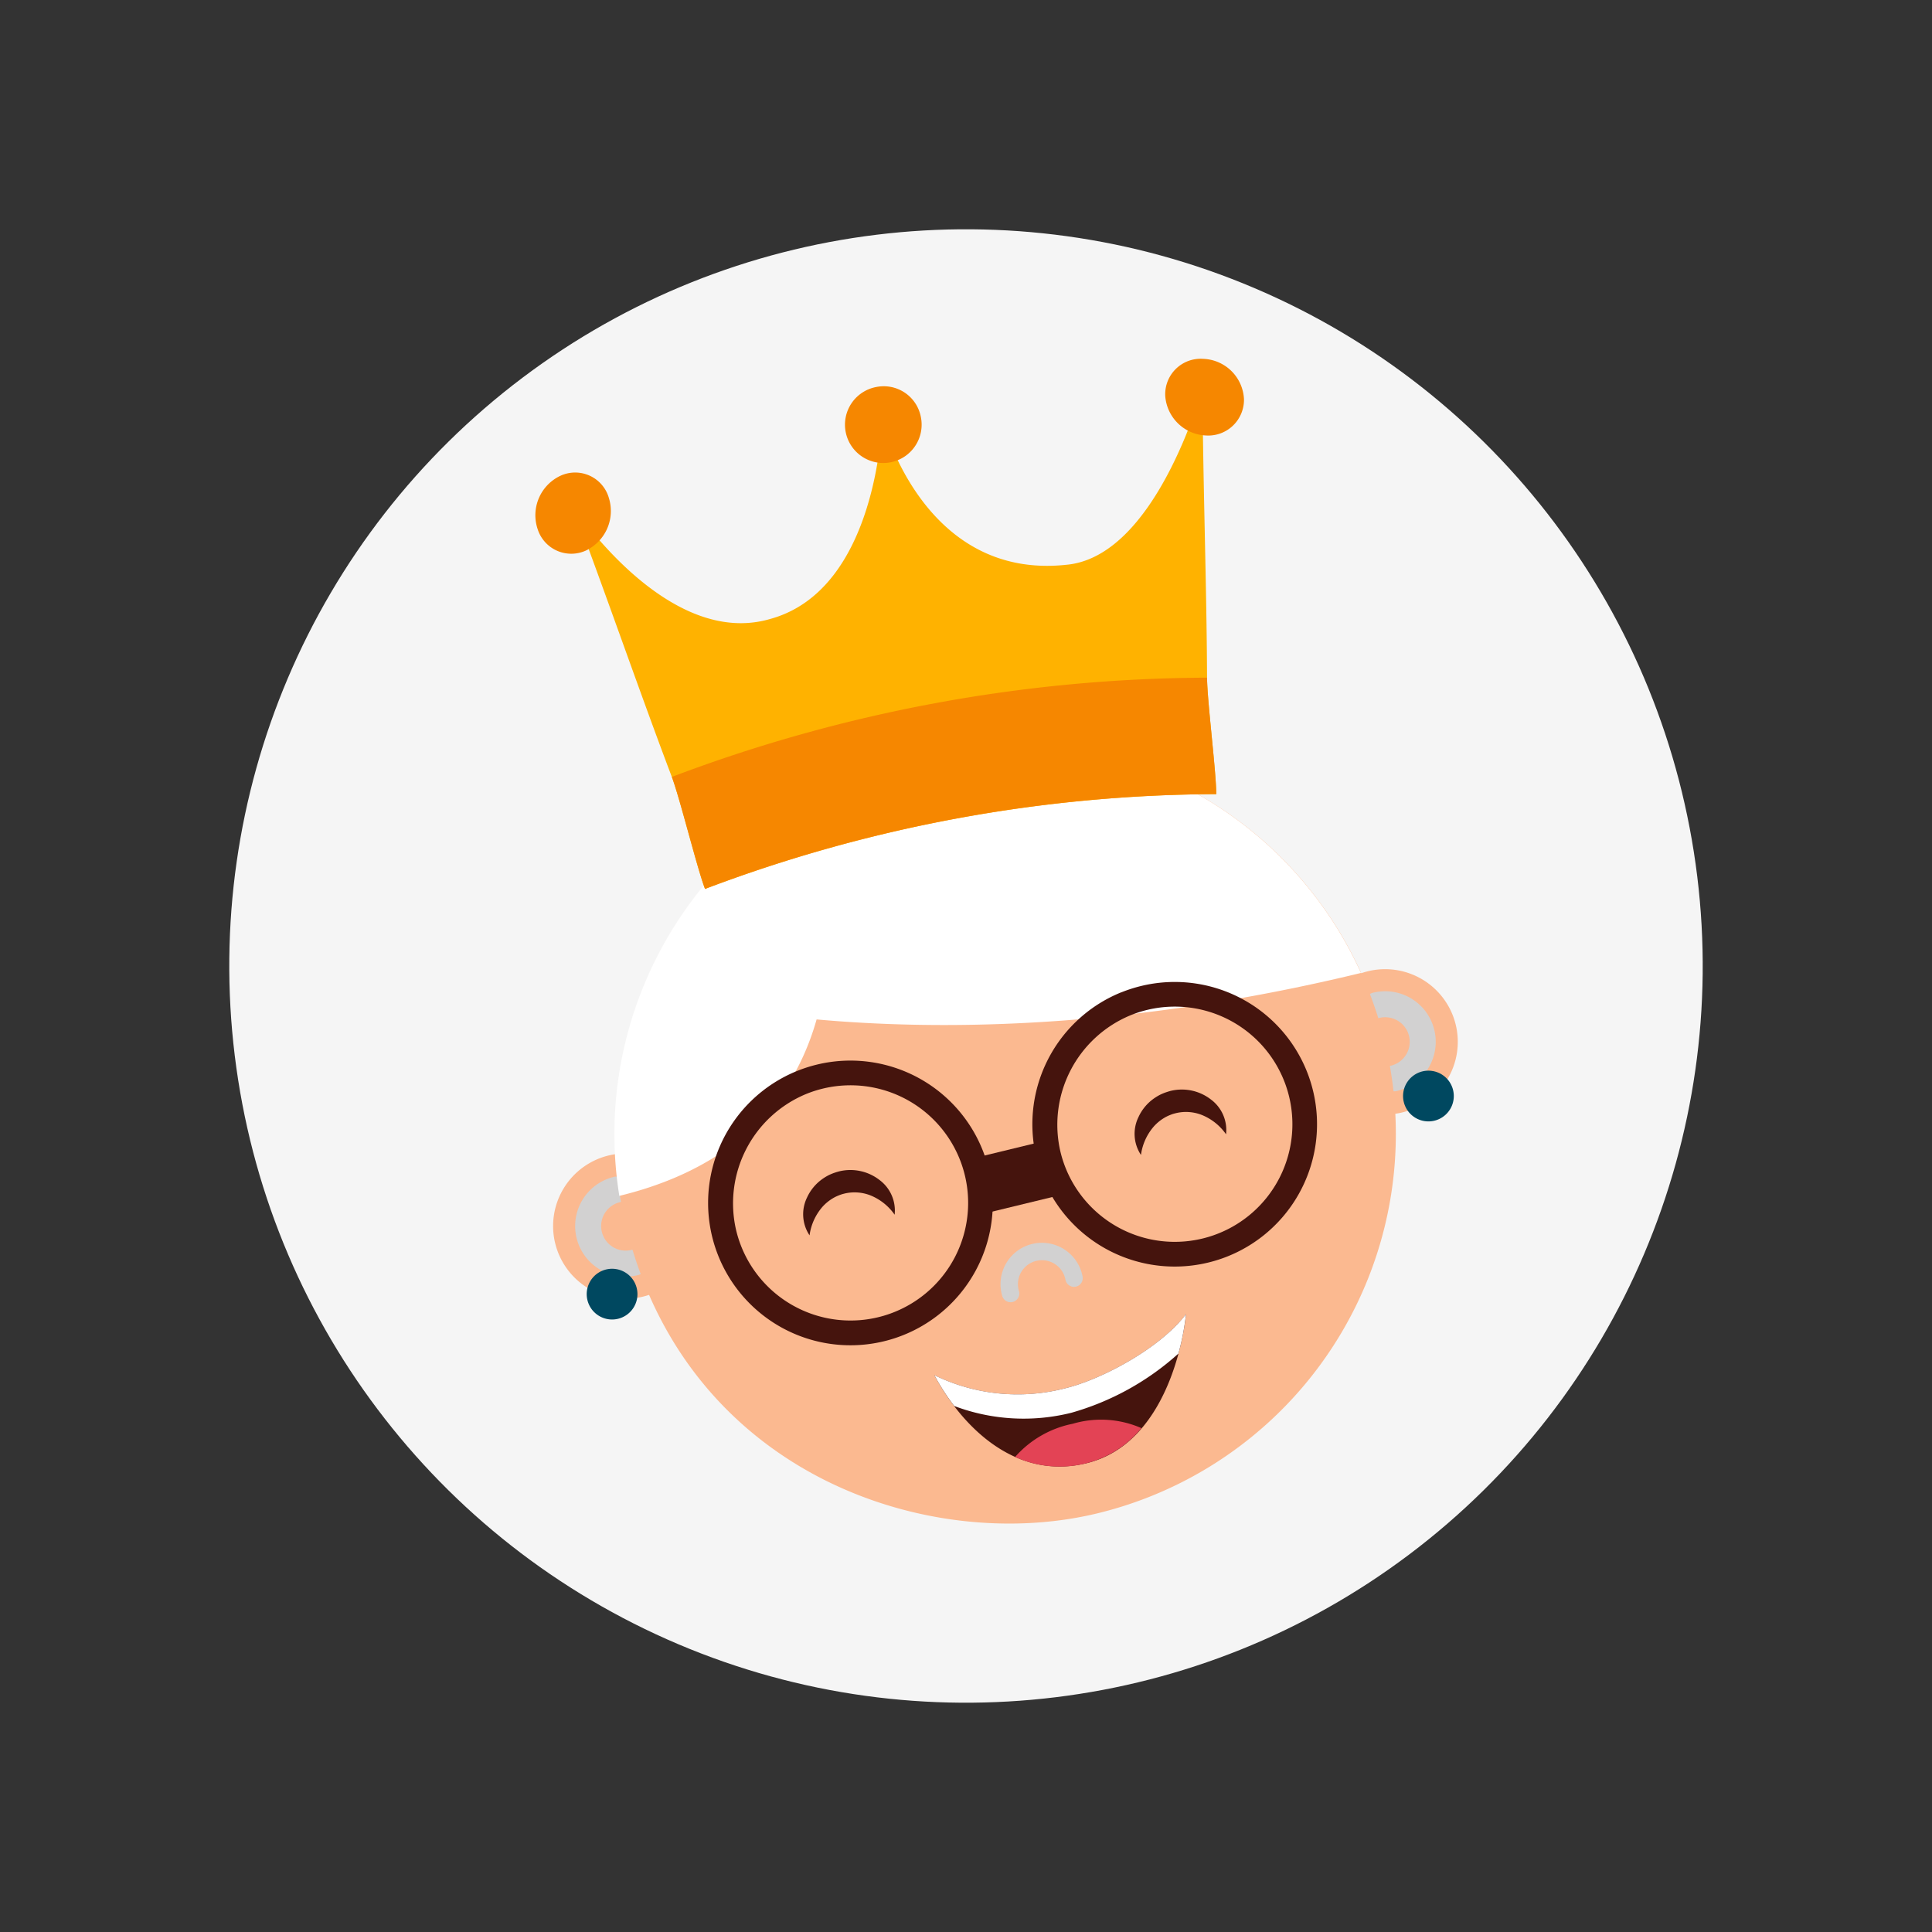 <svg xmlns="http://www.w3.org/2000/svg" width="167.554" height="167.554" viewBox="0 0 167.554 167.554">
  <rect x="0" y="0" width="167.554" height="167.554" fill="#333333" stroke="none"/>
  <g id="Groupe_2922" data-name="Groupe 2922" transform="translate(-10.664 43.689) rotate(-22)">
    <circle id="Ellipse_4" data-name="Ellipse 4" cx="63.892" cy="63.892" r="63.892" transform="translate(-17.81 72.547) rotate(-45)" fill="#f5f5f5"/>
    <g id="Groupe_2921" data-name="Groupe 2921" transform="translate(30.438 19.949)">
      <g id="Groupe_2918" data-name="Groupe 2918" transform="translate(0 22.863)">
        <path id="Tracé_8577" data-name="Tracé 8577" d="M151.725,128.451a17.327,17.327,0,1,0,34.286,5.04c1.391-9.468-5.155-11.192-14.624-12.584S153.115,118.983,151.725,128.451Z" transform="translate(-125.364 -120.133)" fill="#e8e8e8"/>
        <g id="Groupe_2901" data-name="Groupe 2901" transform="translate(0 33.293)">
          <g id="Groupe_2899" data-name="Groupe 2899">
            <path id="Tracé_8578" data-name="Tracé 8578" d="M92.047,201.274a6.3,6.3,0,1,0,7.146-5.316A6.3,6.3,0,0,0,92.047,201.274Z" transform="translate(-91.979 -195.891)" fill="#fbb990"/>
            <path id="Tracé_8579" data-name="Tracé 8579" d="M102.63,202.844a3.258,3.258,0,0,0-.948,6.447" transform="translate(-95.858 -199.769)" fill="none" stroke="#d2d1d1" stroke-linecap="round" stroke-linejoin="round" stroke-width="2.255" style="mix-blend-mode: multiply;isolation: isolate"/>
          </g>
          <g id="Groupe_2900" data-name="Groupe 2900" transform="translate(67.054 9.856)">
            <path id="Tracé_8580" data-name="Tracé 8580" d="M257.089,225.533a6.3,6.3,0,1,1-5.315-7.146A6.3,6.3,0,0,1,257.089,225.533Z" transform="translate(-244.561 -218.319)" fill="#fbb990"/>
            <path id="Tracé_8581" data-name="Tracé 8581" d="M258.76,225.318a3.257,3.257,0,0,1-.947,6.446" transform="translate(-251.989 -222.242)" fill="none" stroke="#d2d1d1" stroke-linecap="round" stroke-linejoin="round" stroke-width="2.255" style="mix-blend-mode: multiply;isolation: isolate"/>
          </g>
        </g>
        <path id="Tracé_8582" data-name="Tracé 8582" d="M105.866,173.321c-3.206,21.8,13.506,36.207,28.573,38.421a33.858,33.858,0,1,0-28.573-38.421Z" transform="translate(-99.539 -133.725)" fill="#fbb990"/>
        <g id="Groupe_2902" data-name="Groupe 2902" transform="translate(6.764 10.655)">
          <path id="Tracé_8583" data-name="Tracé 8583" d="M135.614,145.133c-.018.288-1.959,29.827-28.243,25.971A33.87,33.87,0,0,1,135.614,145.133Z" transform="translate(-107.371 -144.802)" fill="#fff"/>
          <path id="Tracé_8584" data-name="Tracé 8584" d="M185.241,176.85c-38.614-5.679-57.952-21.777-58.261-22.037a33.85,33.85,0,0,1,58.261,22.037Z" transform="translate(-118.363 -144.379)" fill="#fff"/>
        </g>
        <g id="Groupe_2908" data-name="Groupe 2908" transform="translate(12.785 32.688)">
          <g id="Groupe_2907" data-name="Groupe 2907">
            <g id="Groupe_2904" data-name="Groupe 2904">
              <g id="Groupe_2903" data-name="Groupe 2903">
                <path id="Tracé_8585" data-name="Tracé 8585" d="M133.4,196.662a10.2,10.2,0,1,1-10.077,8.714,10.267,10.267,0,0,1,10.077-8.714m0-2.146a12.345,12.345,0,1,0,1.807.132,12.409,12.409,0,0,0-1.807-.132Z" transform="translate(-121.072 -194.516)" fill="#45140d"/>
              </g>
            </g>
            <g id="Groupe_2906" data-name="Groupe 2906" transform="translate(28.625 4.207)">
              <g id="Groupe_2905" data-name="Groupe 2905">
                <path id="Tracé_8586" data-name="Tracé 8586" d="M198.538,206.235a10.2,10.2,0,1,1-10.075,8.714,10.274,10.274,0,0,1,10.075-8.714m0-2.147a12.344,12.344,0,1,0,12.222,14.138,12.342,12.342,0,0,0-10.415-14,12.41,12.41,0,0,0-1.807-.133Z" transform="translate(-186.207 -204.088)" fill="#45140d"/>
              </g>
            </g>
          </g>
          <line id="Ligne_2" data-name="Ligne 2" x1="6.845" y1="1.006" transform="translate(23.059 15.123)" fill="none" stroke="#45140d" stroke-miterlimit="10" stroke-width="4.884"/>
        </g>
        <g id="Groupe_2913" data-name="Groupe 2913" transform="translate(20.691 42.082)">
          <g id="Groupe_2910" data-name="Groupe 2910">
            <g id="Groupe_2909" data-name="Groupe 2909">
              <path id="Tracé_8587" data-name="Tracé 8587" d="M146.66,221.225a4.707,4.707,0,0,0-1.333-2.356,3.768,3.768,0,0,0-1.991-.971l-.185-.025-.117-.01c-.089-.006-.183-.007-.275-.007a3.285,3.285,0,0,0-.555.044,3.881,3.881,0,0,0-1.1.35,4.733,4.733,0,0,0-1.956,1.871A3.3,3.3,0,0,1,140.171,217a4.021,4.021,0,0,1,1.574-.922,4.4,4.4,0,0,1,.918-.176c.157-.011.311-.011.471-.007l.255.017.185.02a4.117,4.117,0,0,1,3,2.012A3.3,3.3,0,0,1,146.66,221.225Z" transform="translate(-139.061 -215.891)" fill="#45140d"/>
            </g>
          </g>
          <g id="Groupe_2912" data-name="Groupe 2912" transform="translate(29.261 4.301)">
            <g id="Groupe_2911" data-name="Groupe 2911">
              <path id="Tracé_8588" data-name="Tracé 8588" d="M213.246,231.012a4.714,4.714,0,0,0-1.333-2.356,3.759,3.759,0,0,0-1.991-.971l-.185-.025-.117-.011c-.088-.006-.183-.007-.275-.007a3.334,3.334,0,0,0-.555.044,3.887,3.887,0,0,0-1.1.35,4.73,4.73,0,0,0-1.956,1.87,3.3,3.3,0,0,1,1.027-3.121,4.006,4.006,0,0,1,1.574-.922,4.354,4.354,0,0,1,.918-.176c.157-.011.311-.012.471-.007l.255.017.185.019a4.113,4.113,0,0,1,3,2.012A3.3,3.3,0,0,1,213.246,231.012Z" transform="translate(-205.646 -225.678)" fill="#45140d"/>
            </g>
          </g>
        </g>
        <g id="Groupe_2914" data-name="Groupe 2914" transform="translate(35.051 54.985)" style="mix-blend-mode: multiply;isolation: isolate">
          <path id="Tracé_8589" data-name="Tracé 8589" d="M177.341,248.611a2.834,2.834,0,1,0-5.6-.824" transform="translate(-171.738 -245.252)" fill="none" stroke="#d2d1d1" stroke-linecap="round" stroke-linejoin="round" stroke-width="1.51"/>
        </g>
        <g id="Groupe_2916" data-name="Groupe 2916" transform="translate(0.791 42.422)">
          <g id="Groupe_2915" data-name="Groupe 2915">
            <path id="Tracé_8590" data-name="Tracé 8590" d="M93.8,218.546a2.2,2.2,0,1,0,2.5-1.857A2.2,2.2,0,0,0,93.8,218.546Z" transform="translate(-93.778 -216.665)" fill="#004860"/>
            <path id="Tracé_8591" data-name="Tracé 8591" d="M257.814,242.652a2.2,2.2,0,1,0,2.5-1.858A2.2,2.2,0,0,0,257.814,242.652Z" transform="translate(-185.713 -230.177)" fill="#004860"/>
          </g>
        </g>
        <g id="Groupe_2917" data-name="Groupe 2917" transform="translate(26.273 61.61)">
          <path id="Tracé_8592" data-name="Tracé 8592" d="M173.982,263.594s-5.013,9.905-12.844,8.755c-6.5-.956-8.877-7.34-9.375-12.022a16.46,16.46,0,0,0,10.112,5.31C165.118,266.114,170.856,265.482,173.982,263.594Z" transform="translate(-151.764 -260.327)" fill="#45140d"/>
          <path id="Tracé_8593" data-name="Tracé 8593" d="M161.557,267.8a17.053,17.053,0,0,1-9.2-4.352,20.025,20.025,0,0,1-.593-3.123,16.46,16.46,0,0,0,10.112,5.31c3.241.477,8.979-.155,12.106-2.044a21.889,21.889,0,0,1-1.893,2.928A23.381,23.381,0,0,1,161.557,267.8Z" transform="translate(-151.764 -260.327)" fill="#fff"/>
          <path id="Tracé_8594" data-name="Tracé 8594" d="M166.2,279.279a8.718,8.718,0,0,1,5.385,2.582,9,9,0,0,1-5.582,1.035,9.4,9.4,0,0,1-5.515-2.818A8.99,8.99,0,0,1,166.2,279.279Z" transform="translate(-156.657 -270.878)" fill="#e34355"/>
        </g>
      </g>
      <g id="Groupe_2920" data-name="Groupe 2920" transform="translate(21.854)">
        <path id="Tracé_8595" data-name="Tracé 8595" d="M201.971,85.68c-.11,0-9.164,11.975-16.675,9.66-12.01-3.438-10.07-17.514-10.046-17.641-.082.057-5.843,13.542-15.526,12.383-9.265-.95-12.116-15.4-12.189-15.47-.165,7.79-.657,17.19-.822,24.979-.043,1.975-.93,8.11-.971,10.085a126.425,126.425,0,0,1,44.19,8.986c.734-1.835,2.31-7.83,3.043-9.663C195.867,101.762,199.083,92.917,201.971,85.68Z" transform="translate(-143.97 -71.754)" fill="#ffb200"/>
        <g id="Groupe_2919" data-name="Groupe 2919">
          <path id="Tracé_8596" data-name="Tracé 8596" d="M148.451,71.477a3.8,3.8,0,0,1-3.572,3.476,3.059,3.059,0,0,1-3.168-3.276,3.78,3.78,0,0,1,3.582-3.566A3.041,3.041,0,0,1,148.451,71.477Z" transform="translate(-141.708 -68.109)" fill="#f68700"/>
          <path id="Tracé_8597" data-name="Tracé 8597" d="M211.76,78.977a3.324,3.324,0,1,1-2.61-3.844A3.277,3.277,0,0,1,211.76,78.977Z" transform="translate(-177.296 -72.007)" fill="#f68700"/>
          <path id="Tracé_8598" data-name="Tracé 8598" d="M272.38,98.417a3.1,3.1,0,0,1-4.236,1.691,3.7,3.7,0,0,1-2-4.479,3.077,3.077,0,0,1,4.264-1.775A3.672,3.672,0,0,1,272.38,98.417Z" transform="translate(-211.356 -82.372)" fill="#f68700"/>
        </g>
        <path id="Tracé_8599" data-name="Tracé 8599" d="M192.976,140.86a132.336,132.336,0,0,0-46.261-9.408c-.043,1.975-.93,8.11-.971,10.085a126.425,126.425,0,0,1,44.19,8.986C190.667,148.688,192.243,142.693,192.976,140.86Z" transform="translate(-143.97 -103.615)" fill="#f68700"/>
      </g>
    </g>
  </g>
</svg>
